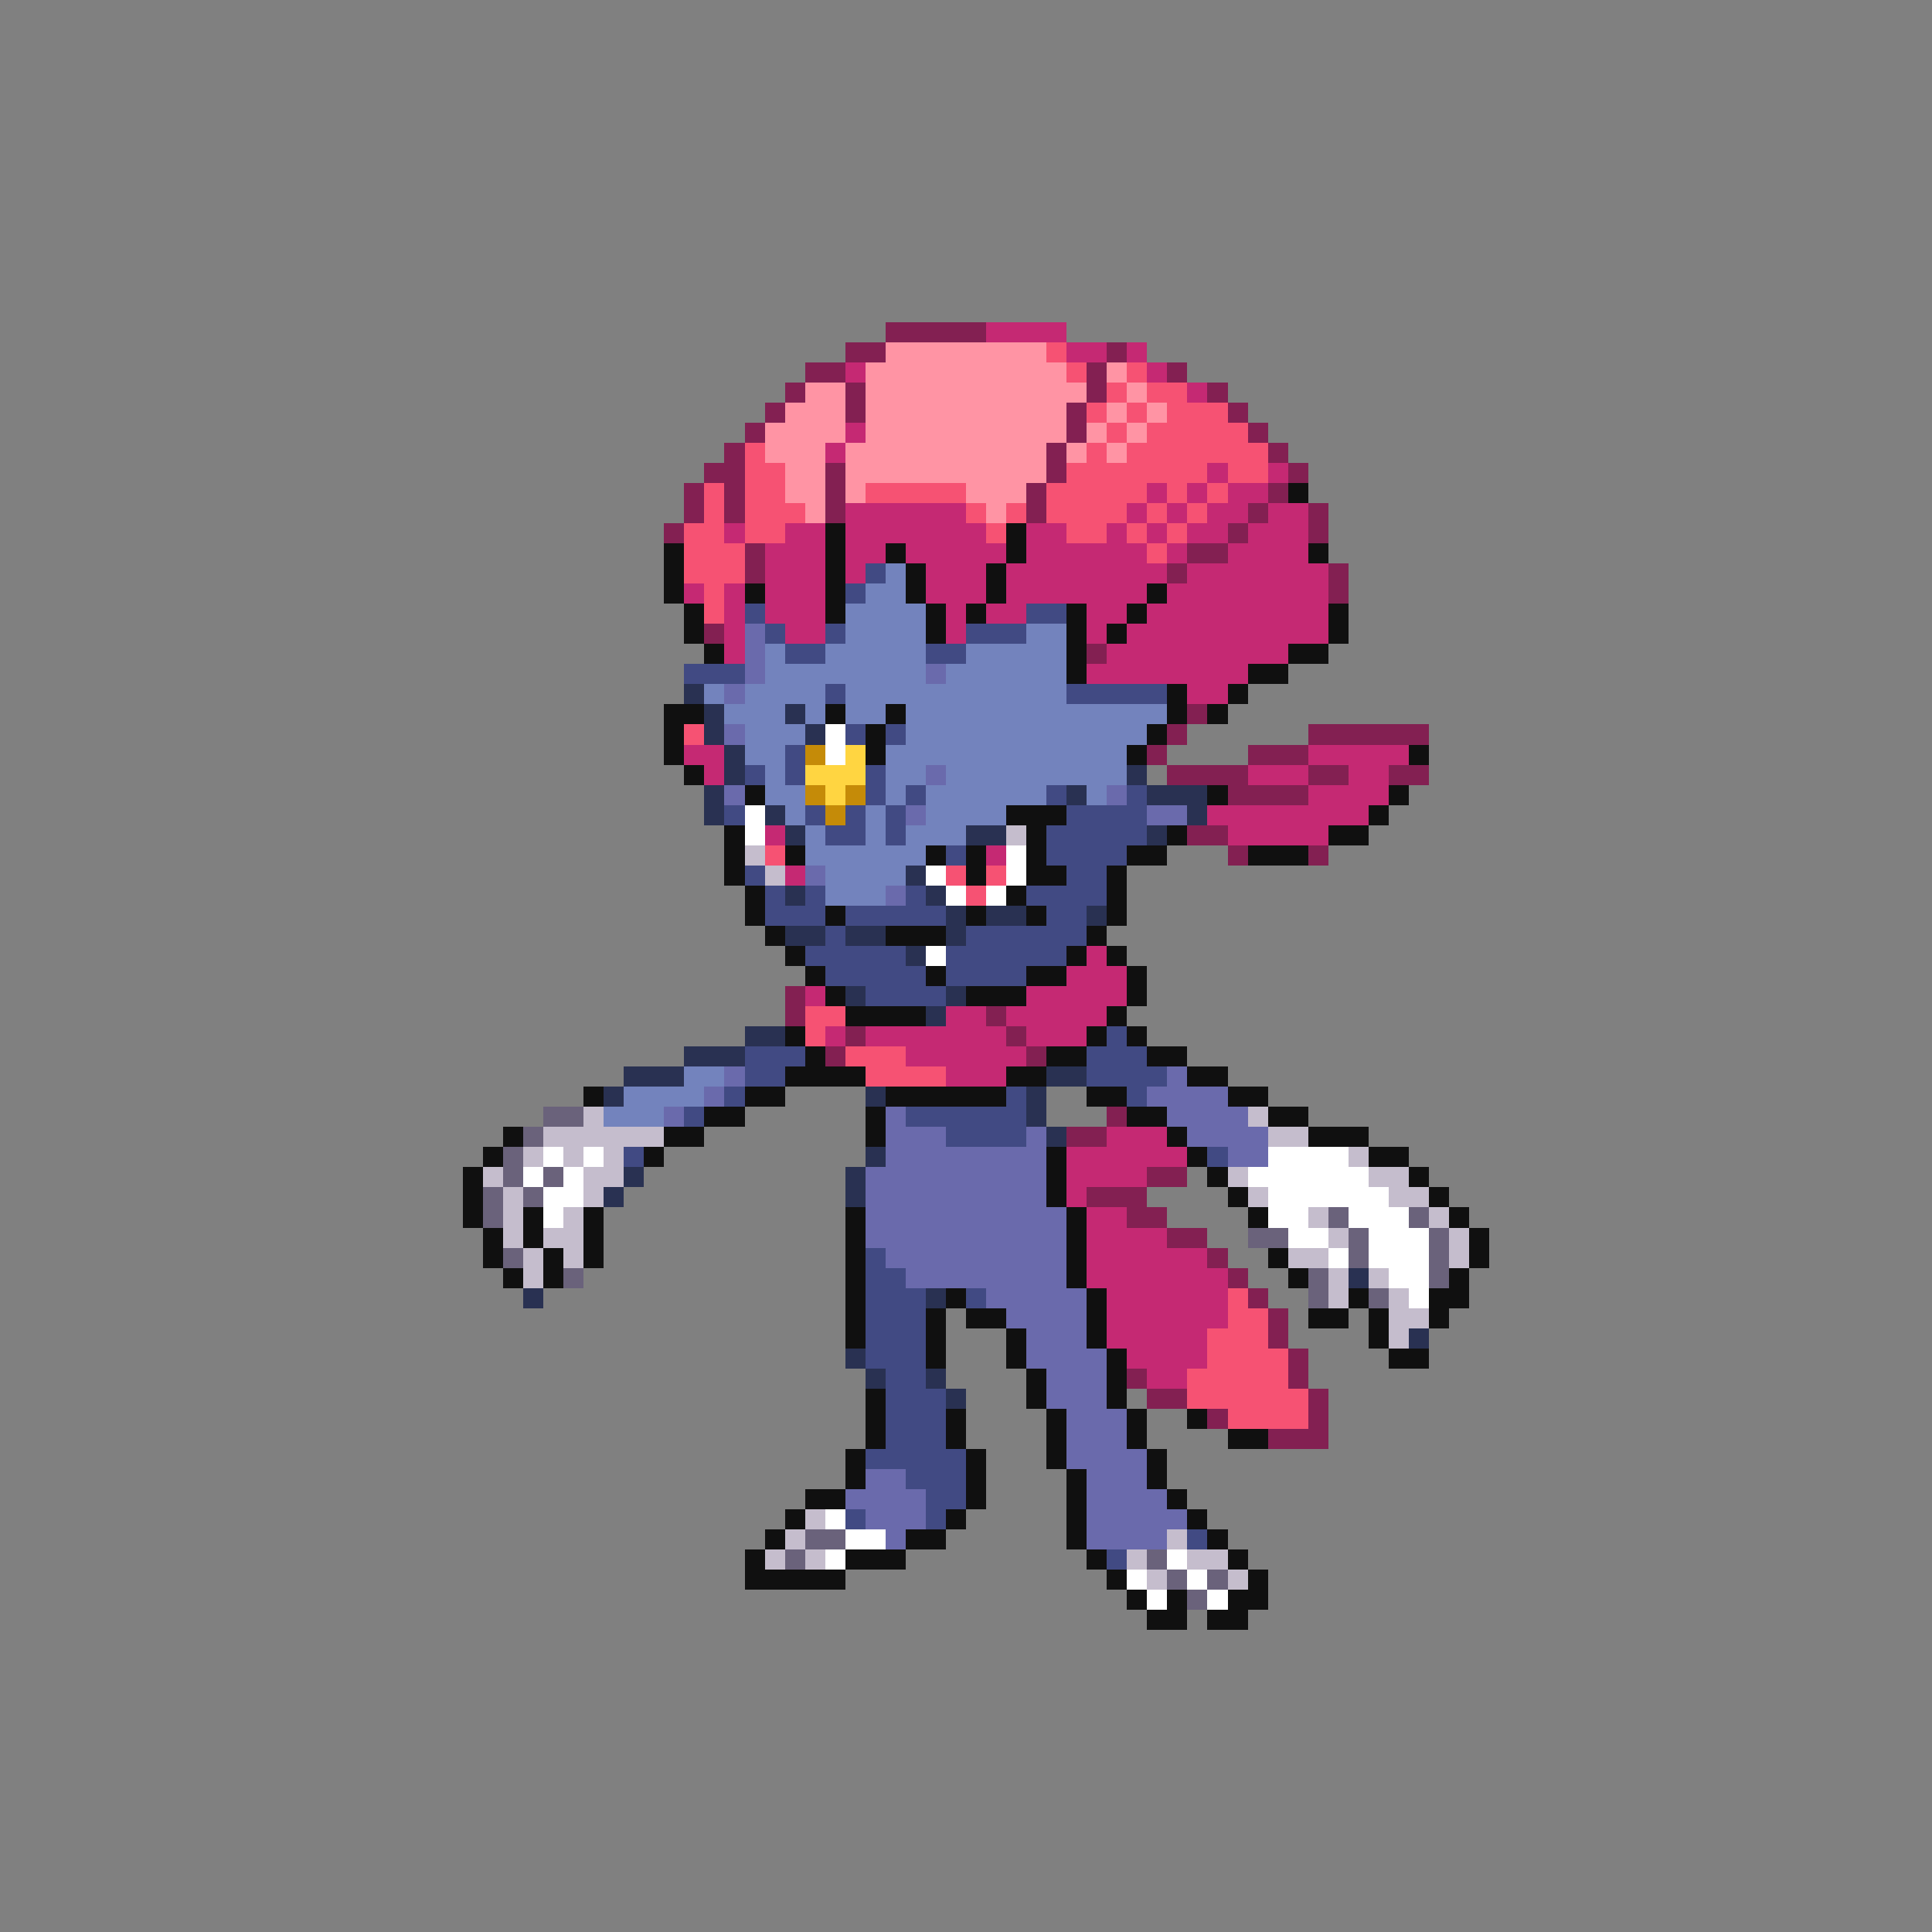 <svg xmlns="http://www.w3.org/2000/svg" viewBox="0 -0.5 96 96" shape-rendering="crispEdges">
<rect x="0" y="-0.5" width="96" height="96" fill="#808080" stroke="none"/>
<path stroke="#832052" d="M44 16h5M42 17h2M55 17h1M40 18h2M54 18h1M58 18h1M39 19h1M42 19h1M54 19h1M60 19h1M38 20h1M42 20h1M53 20h1M61 20h1M37 21h1M53 21h1M62 21h1M36 22h1M52 22h1M63 22h1M35 23h2M41 23h1M52 23h1M64 23h1M34 24h1M36 24h1M41 24h1M51 24h1M63 24h1M34 25h1M36 25h1M41 25h1M51 25h1M62 25h1M65 25h1M33 26h1M61 26h1M65 26h1M37 27h1M59 27h2M37 28h1M58 28h1M66 28h1M66 29h1M35 31h1M54 32h1M59 35h1M58 36h1M65 36h6M57 37h1M62 37h3M58 38h4M65 38h2M69 38h2M61 39h4M59 41h2M61 42h1M65 42h1M39 49h1M39 50h1M49 50h1M42 51h1M50 51h1M41 52h1M51 52h1M55 55h1M53 56h2M57 58h2M54 59h3M56 60h2M58 61h2M60 62h1M61 63h1M62 64h1M63 65h1M63 66h1M64 67h1M56 68h1M64 68h1M57 69h2M65 69h1M60 70h1M65 70h1M63 71h3" />
<path stroke="#c52973" d="M49 16h4M53 17h2M56 17h1M42 18h1M57 18h1M59 19h1M42 21h1M41 22h1M60 23h1M63 23h1M57 24h1M59 24h1M61 24h2M42 25h6M56 25h1M58 25h1M60 25h2M63 25h2M36 26h1M39 26h2M42 26h7M51 26h2M55 26h1M57 26h1M59 26h2M62 26h3M38 27h3M42 27h2M45 27h5M51 27h6M58 27h1M61 27h4M38 28h3M42 28h1M46 28h3M50 28h8M59 28h7M34 29h1M36 29h1M38 29h3M46 29h3M50 29h7M58 29h8M36 30h1M38 30h3M47 30h1M49 30h2M54 30h2M57 30h9M36 31h1M39 31h2M47 31h1M54 31h1M56 31h10M36 32h1M55 32h9M54 33h8M59 34h2M34 37h2M65 37h5M35 38h1M62 38h3M67 38h2M65 39h4M60 40h8M38 41h1M61 41h5M49 42h1M39 43h1M54 47h1M53 48h3M40 49h1M51 49h5M47 50h2M50 50h5M41 51h1M43 51h7M51 51h3M45 52h6M47 53h3M55 56h3M53 57h6M53 58h4M53 59h1M54 60h2M54 61h4M54 62h6M54 63h7M55 64h6M55 65h6M55 66h5M56 67h4M57 68h2" />
<path stroke="#ff94a4" d="M44 17h8M43 18h10M55 18h1M40 19h2M43 19h11M56 19h1M39 20h3M43 20h10M55 20h1M57 20h1M38 21h4M43 21h10M54 21h1M56 21h1M38 22h3M42 22h10M53 22h1M55 22h1M39 23h2M42 23h10M39 24h2M42 24h1M48 24h3M40 25h1M49 25h1" />
<path stroke="#f65273" d="M52 17h1M53 18h1M56 18h1M55 19h1M57 19h2M54 20h1M56 20h1M58 20h3M55 21h1M57 21h5M37 22h1M54 22h1M56 22h7M37 23h2M53 23h7M61 23h2M35 24h1M37 24h2M43 24h5M52 24h5M58 24h1M60 24h1M35 25h1M37 25h3M48 25h1M50 25h1M52 25h4M57 25h1M59 25h1M34 26h2M37 26h2M49 26h1M53 26h2M56 26h1M58 26h1M34 27h3M57 27h1M34 28h3M35 29h1M35 30h1M34 36h1M38 42h1M47 43h1M49 43h1M48 44h1M40 50h2M40 51h1M42 52h3M43 53h4M61 64h1M61 65h2M60 66h3M60 67h4M59 68h5M59 69h6M61 70h4" />
<path stroke="#101010" d="M64 24h1M41 26h1M50 26h1M33 27h1M41 27h1M44 27h1M50 27h1M65 27h1M33 28h1M41 28h1M45 28h1M49 28h1M33 29h1M37 29h1M41 29h1M45 29h1M49 29h1M57 29h1M34 30h1M41 30h1M46 30h1M48 30h1M53 30h1M56 30h1M66 30h1M34 31h1M46 31h1M53 31h1M55 31h1M66 31h1M35 32h1M53 32h1M64 32h2M53 33h1M62 33h2M58 34h1M61 34h1M33 35h2M41 35h1M44 35h1M58 35h1M60 35h1M33 36h1M43 36h1M57 36h1M33 37h1M43 37h1M56 37h1M70 37h1M34 38h1M37 39h1M60 39h1M69 39h1M50 40h3M68 40h1M36 41h1M51 41h1M58 41h1M66 41h2M36 42h1M39 42h1M46 42h1M48 42h1M51 42h1M56 42h2M62 42h3M36 43h1M48 43h1M51 43h2M55 43h1M37 44h1M50 44h1M55 44h1M37 45h1M41 45h1M48 45h1M51 45h1M55 45h1M38 46h1M44 46h3M54 46h1M39 47h1M53 47h1M55 47h1M40 48h1M46 48h1M51 48h2M56 48h1M41 49h1M48 49h3M56 49h1M42 50h4M55 50h1M39 51h1M54 51h1M56 51h1M40 52h1M52 52h2M57 52h2M39 53h4M50 53h2M59 53h2M29 54h1M37 54h2M44 54h6M54 54h2M61 54h2M35 55h2M43 55h1M56 55h2M63 55h2M25 56h1M33 56h2M43 56h1M58 56h1M65 56h3M24 57h1M32 57h1M52 57h1M59 57h1M68 57h2M23 58h1M52 58h1M60 58h1M70 58h1M23 59h1M52 59h1M61 59h1M71 59h1M23 60h1M26 60h1M29 60h1M42 60h1M53 60h1M62 60h1M72 60h1M24 61h1M26 61h1M29 61h1M42 61h1M53 61h1M73 61h1M24 62h1M27 62h1M29 62h1M42 62h1M53 62h1M63 62h1M73 62h1M25 63h1M27 63h1M42 63h1M53 63h1M64 63h1M72 63h1M42 64h1M47 64h1M54 64h1M67 64h1M71 64h2M42 65h1M46 65h1M48 65h2M54 65h1M65 65h2M68 65h1M71 65h1M42 66h1M46 66h1M50 66h1M54 66h1M68 66h1M46 67h1M50 67h1M55 67h1M69 67h2M51 68h1M55 68h1M43 69h1M51 69h1M55 69h1M43 70h1M47 70h1M52 70h1M56 70h1M59 70h1M43 71h1M47 71h1M52 71h1M56 71h1M61 71h2M42 72h1M48 72h1M52 72h1M57 72h1M42 73h1M48 73h1M53 73h1M57 73h1M40 74h2M48 74h1M53 74h1M58 74h1M39 75h1M47 75h1M53 75h1M59 75h1M38 76h1M45 76h2M53 76h1M60 76h1M37 77h1M42 77h3M54 77h1M61 77h1M37 78h5M55 78h1M62 78h1M56 79h1M58 79h1M61 79h2M57 80h2M60 80h2" />
<path stroke="#414a83" d="M43 28h1M42 29h1M37 30h1M51 30h2M38 31h1M41 31h1M48 31h3M39 32h2M46 32h2M34 33h3M41 34h1M53 34h5M42 36h1M44 36h1M39 37h1M37 38h1M39 38h1M43 38h1M43 39h1M45 39h1M52 39h1M56 39h1M36 40h1M40 40h1M42 40h1M44 40h1M53 40h4M41 41h2M44 41h1M52 41h5M47 42h1M52 42h4M37 43h1M53 43h2M38 44h1M40 44h1M45 44h1M51 44h4M38 45h3M42 45h5M52 45h2M41 46h1M48 46h6M40 47h5M47 47h6M41 48h5M47 48h4M43 49h4M55 51h1M37 52h3M54 52h3M37 53h2M54 53h4M36 54h1M50 54h1M56 54h1M34 55h1M45 55h6M47 56h4M31 57h1M60 57h1M43 62h1M43 63h2M43 64h3M48 64h1M43 65h3M43 66h3M43 67h3M44 68h2M44 69h3M44 70h3M44 71h3M43 72h5M45 73h3M46 74h2M42 75h1M46 75h1M59 76h1M55 77h1" />
<path stroke="#7383bd" d="M44 28h1M43 29h2M42 30h4M42 31h4M51 31h2M38 32h1M41 32h5M48 32h5M38 33h8M47 33h6M35 34h1M37 34h4M42 34h11M36 35h3M40 35h1M42 35h2M45 35h13M37 36h3M45 36h12M37 37h2M44 37h12M38 38h1M44 38h2M47 38h9M38 39h2M44 39h1M46 39h6M54 39h1M39 40h1M43 40h1M46 40h4M40 41h1M43 41h1M45 41h3M40 42h6M41 43h4M41 44h3M34 53h2M31 54h4M30 55h3" />
<path stroke="#6a6aac" d="M37 31h1M37 32h1M37 33h1M46 33h1M36 34h1M36 36h1M46 38h1M36 39h1M55 39h1M45 40h1M57 40h2M40 43h1M44 44h1M36 53h1M58 53h1M35 54h1M57 54h4M33 55h1M44 55h1M58 55h4M44 56h3M51 56h1M59 56h4M44 57h8M61 57h2M43 58h9M43 59h9M43 60h10M43 61h10M44 62h9M45 63h8M49 64h5M50 65h4M51 66h3M51 67h4M52 68h3M52 69h3M53 70h3M53 71h3M53 72h4M43 73h2M54 73h3M42 74h4M54 74h4M43 75h3M54 75h5M44 76h1M54 76h4" />
<path stroke="#293152" d="M34 34h1M35 35h1M39 35h1M35 36h1M40 36h1M36 37h1M36 38h1M56 38h1M35 39h1M53 39h1M57 39h3M35 40h1M38 40h1M59 40h1M39 41h1M48 41h2M57 41h1M45 43h1M39 44h1M46 44h1M47 45h1M49 45h2M54 45h1M39 46h2M42 46h2M47 46h1M45 47h1M42 49h1M47 49h1M46 50h1M37 51h2M34 52h3M31 53h3M52 53h2M30 54h1M43 54h1M51 54h1M51 55h1M52 56h1M43 57h1M31 58h1M42 58h1M30 59h1M42 59h1M67 63h1M26 64h1M46 64h1M70 66h1M42 67h1M43 68h1M46 68h1M47 69h1" />
<path stroke="#ffffff" d="M41 36h1M41 37h1M37 40h1M37 41h1M50 42h1M46 43h1M50 43h1M47 44h1M49 44h1M46 47h1M27 57h1M29 57h1M63 57h4M26 58h1M28 58h1M62 58h6M27 59h2M63 59h6M27 60h1M63 60h2M67 60h3M64 61h2M68 61h3M66 62h1M68 62h3M69 63h2M70 64h1M41 75h1M42 76h2M41 77h1M58 77h1M56 78h1M59 78h1M57 79h1M60 79h1" />
<path stroke="#c58b08" d="M40 37h1M40 39h1M42 39h1M41 40h1" />
<path stroke="#ffd541" d="M42 37h1M40 38h3M41 39h1" />
<path stroke="#c5bdcd" d="M50 41h1M37 42h1M38 43h1M29 55h1M62 55h1M27 56h6M63 56h2M26 57h1M28 57h1M30 57h1M67 57h1M24 58h1M29 58h2M61 58h1M68 58h2M25 59h1M29 59h1M62 59h1M69 59h2M25 60h1M28 60h1M65 60h1M71 60h1M25 61h1M27 61h2M66 61h1M72 61h1M26 62h1M28 62h1M64 62h2M72 62h1M26 63h1M66 63h1M68 63h1M66 64h1M69 64h1M69 65h2M69 66h1M40 75h1M39 76h1M58 76h1M38 77h1M40 77h1M56 77h1M59 77h2M57 78h1M61 78h1" />
<path stroke="#6a627b" d="M27 55h2M26 56h1M25 57h1M25 58h1M27 58h1M24 59h1M26 59h1M24 60h1M66 60h1M70 60h1M62 61h2M67 61h1M71 61h1M25 62h1M67 62h1M71 62h1M28 63h1M65 63h1M71 63h1M65 64h1M68 64h1M40 76h2M39 77h1M57 77h1M58 78h1M60 78h1M59 79h1" />
</svg>